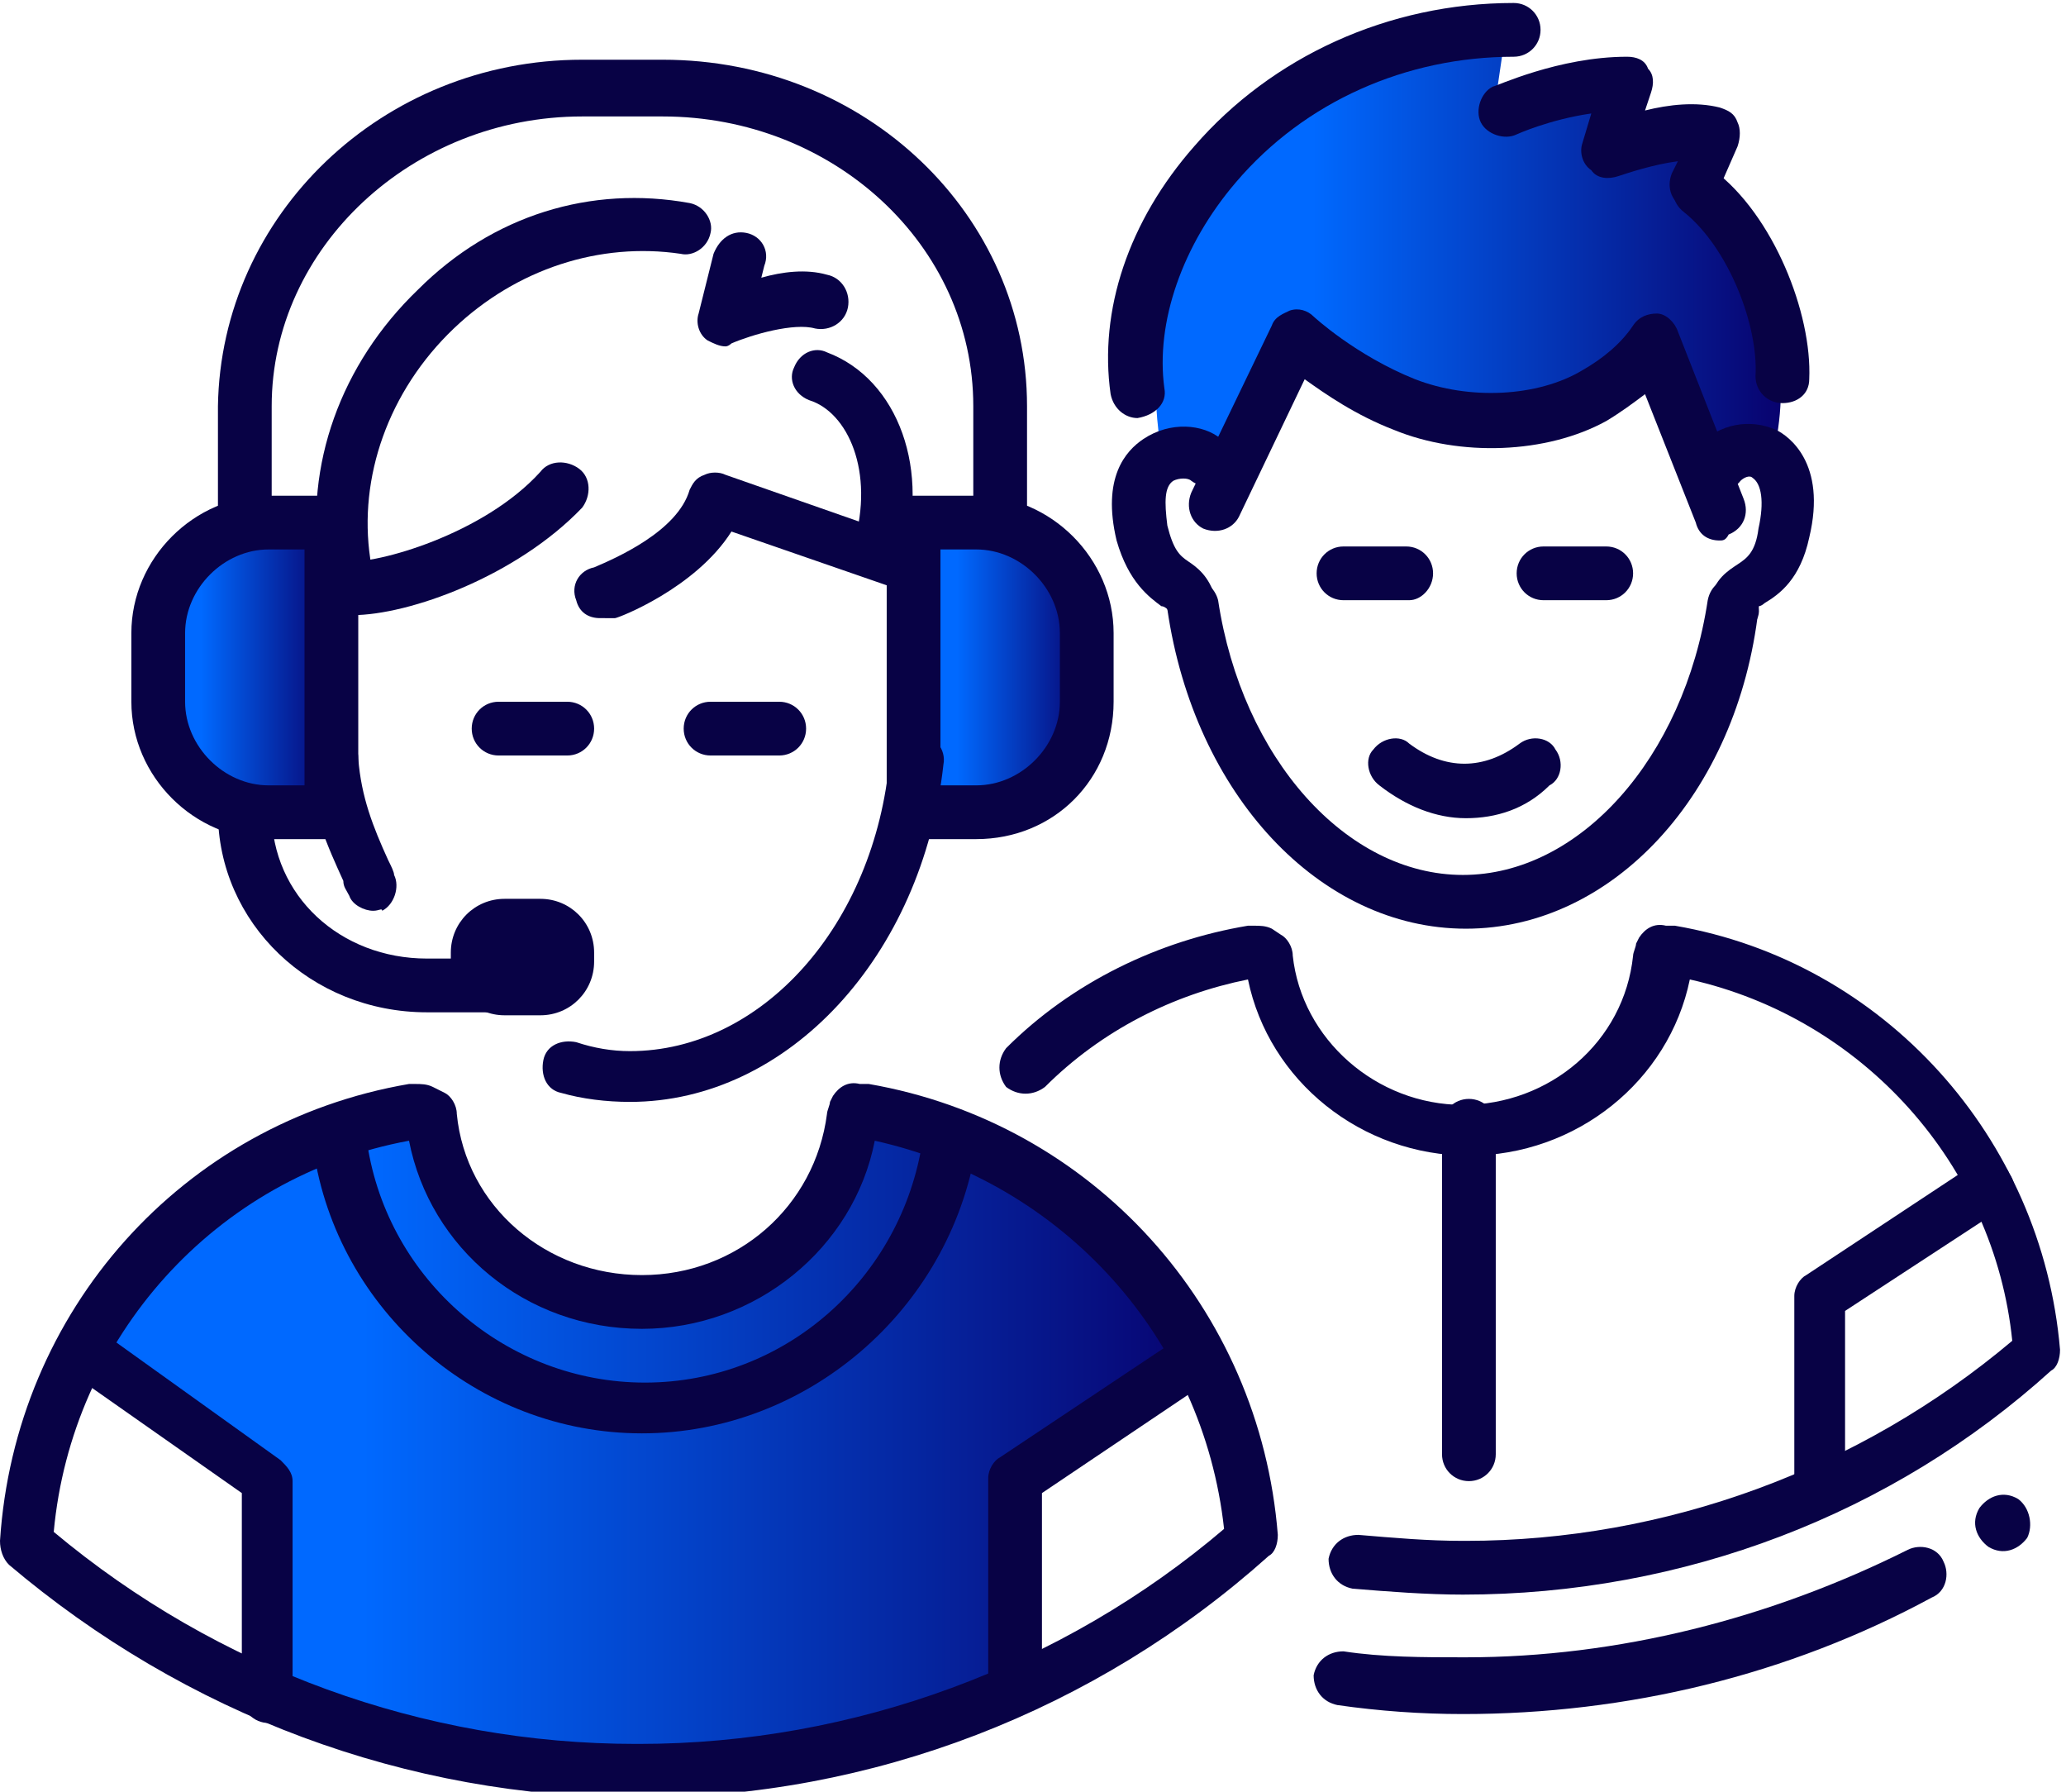 <?xml version="1.0" encoding="utf-8"?>
<!-- Generator: Adobe Illustrator 22.1.0, SVG Export Plug-In . SVG Version: 6.00 Build 0)  -->
<svg version="1.1" id="Layer_1" xmlns="http://www.w3.org/2000/svg" xmlns:xlink="http://www.w3.org/1999/xlink" x="0px" y="0px"
	 viewBox="0 0 69.2 60" style="enable-background:new 0 0 69.2 60;" xml:space="preserve">
<style type="text/css">
	.st0{fill:url(#SVGID_1_);}
	.st1{fill:url(#SVGID_2_);}
	.st2{fill:url(#SVGID_3_);}
	.st3{fill:url(#SVGID_4_);}
	.st4{fill:#080245;}
</style>
<g>
	<g>
		
			<linearGradient id="SVGID_1_" gradientUnits="userSpaceOnUse" x1="38.737" y1="53.8" x2="59.682" y2="53.8" gradientTransform="matrix(1 0 0 -1 0 62)">
			<stop  offset="0.25" style="stop-color:#0069FF"/>
			<stop  offset="1" style="stop-color:#08026E"/>
		</linearGradient>
		<path class="st0" d="M39,15.6c0,0-3.2-12.5,11.5-15L50,4l4.5-1.3l-0.6,2.7l3.7-0.9L57,6.4c0,0,3.8,3.7,2.3,9.2l-2.2,0.1l-1.9-4.1
			c0,0-4.5,5.6-11.8,0l-2.5,4.2L39,15.6z"/>
		
			<linearGradient id="SVGID_2_" gradientUnits="userSpaceOnUse" x1="30.6" y1="39.65" x2="36.445" y2="39.65" gradientTransform="matrix(1 0 0 -1 0 62)">
			<stop  offset="0.25" style="stop-color:#0069FF"/>
			<stop  offset="1" style="stop-color:#08026E"/>
		</linearGradient>
		<path class="st1" d="M36.4,23.2v-1.7c0-2.2-1.8-4-4-4h-1.8v9.7h1.8C34.6,27.2,36.4,25.4,36.4,23.2z"/>
		
			<linearGradient id="SVGID_3_" gradientUnits="userSpaceOnUse" x1="5.275" y1="39.65" x2="11.12" y2="39.65" gradientTransform="matrix(1 0 0 -1 0 62)">
			<stop  offset="0.25" style="stop-color:#0069FF"/>
			<stop  offset="1" style="stop-color:#08026E"/>
		</linearGradient>
		<path class="st2" d="M9.3,27.2h1.8v-9.7H9.3c-2.2,0-4,1.8-4,4v1.7C5.3,25.4,7.1,27.2,9.3,27.2z"/>
		
			<linearGradient id="SVGID_4_" gradientUnits="userSpaceOnUse" x1="2.7" y1="13.641" x2="40.517" y2="13.641" gradientTransform="matrix(1 0 0 -1 0 62)">
			<stop  offset="0.25" style="stop-color:#0069FF"/>
			<stop  offset="1" style="stop-color:#08026E"/>
		</linearGradient>
		<path class="st3" d="M2.7,45.4c0,0,3.7-7.3,11.2-8.2c0,0,8.5,14.9,14.9,0c0,0,8.2,1.9,11.8,8.2l-6.4,4.2l0.1,6.6
			c0,0-6,3.6-12.8,3.3S9.1,57.4,9.1,57.4L9,49.5L2.7,45.4z"/>
	</g>
	<g>
		<path class="st4" d="M67.9,51.5c-0.3,0.4-0.8,0.6-1.3,0.3c-0.4-0.3-0.6-0.8-0.3-1.3c0.3-0.4,0.8-0.6,1.3-0.3
			C68,50.5,68.1,51.1,67.9,51.5z"/>
		<g>
			<path class="st4" d="M9,57.7c-0.5,0-0.9-0.4-0.9-0.9V50l-5.7-4c-0.4-0.3-0.5-0.8-0.2-1.2s0.8-0.5,1.2-0.2l6,4.3
				c0.2,0.2,0.4,0.4,0.4,0.7v7.2C9.9,57.3,9.5,57.7,9,57.7z"/>
		</g>
		<g>
			<path class="st4" d="M34,57.3c-0.5,0-0.9-0.4-0.9-0.9v-6.9c0-0.3,0.2-0.6,0.4-0.7l6-4c0.4-0.3,1-0.2,1.2,0.3
				c0.3,0.4,0.2,1-0.3,1.2L34.9,50v6.4C34.9,56.9,34.5,57.3,34,57.3z"/>
		</g>
		<g>
			<path class="st4" d="M21.4,60.2L21.4,60.2c-7.8,0-15.2-2.8-21.1-7.8C0.1,52.2,0,51.9,0,51.6c0.5-7.7,6.1-14,13.7-15.3l0,0
				c0,0,0,0,0.1,0h0.1c0.2,0,0.4,0,0.6,0.1l0.4,0.2c0.2,0.1,0.4,0.4,0.4,0.7c0.3,3.1,3,5.4,6.2,5.4s5.8-2.3,6.2-5.4
				c0-0.1,0.1-0.3,0.1-0.4l0.1-0.2c0.2-0.3,0.5-0.5,0.9-0.4c0.1,0,0.2,0,0.2,0s0,0,0.1,0c7.5,1.3,13.1,7.5,13.7,15.1
				c0,0.3-0.1,0.6-0.3,0.7C36.7,57.3,29.2,60.2,21.4,60.2z M1.8,51.3c5.5,4.6,12.4,7.1,19.5,7.1h0.1c7.2,0,14.2-2.6,19.6-7.2
				c-0.7-6.4-5.4-11.6-11.7-13c-0.7,3.6-4,6.3-7.8,6.3c-3.9,0-7.1-2.7-7.8-6.3C7.2,39.4,2.4,44.8,1.8,51.3z"/>
		</g>
		<g>
			<path class="st4" d="M33.5,18.4c-0.5,0-0.9-0.4-0.9-0.9v-3.9c0-5.4-4.7-9.7-10.4-9.7h-2.7c-5.7,0-10.4,4.4-10.4,9.7v3.8
				c0,0.5-0.4,0.9-0.9,0.9s-0.9-0.4-0.9-0.9v-3.8C7.4,7.2,12.8,2,19.5,2h2.7C29,2,34.4,7.2,34.4,13.6v3.9C34.4,18,34,18.4,33.5,18.4
				z"/>
		</g>
		<g>
			<path class="st4" d="M11.8,20.6c-0.1,0-0.3,0-0.4,0c-0.5-0.1-0.8-0.5-0.8-1c0.1-0.5,0.5-0.8,1-0.8c1,0.1,4.6-0.9,6.5-3
				c0.3-0.4,0.9-0.4,1.3-0.1s0.4,0.9,0.1,1.3C17.3,19.3,13.7,20.6,11.8,20.6z"/>
		</g>
		<g>
			<path class="st4" d="M21.1,36.9c-0.8,0-1.6-0.1-2.3-0.3c-0.5-0.1-0.7-0.6-0.6-1.1s0.6-0.7,1.1-0.6c0.6,0.2,1.2,0.3,1.8,0.3
				c4.4,0,8.2-4.2,8.7-9.8c0-0.5,0.5-0.8,1-0.8s0.9,0.5,0.8,1C30.9,32,26.4,36.9,21.1,36.9z"/>
		</g>
		<g>
			<path class="st4" d="M12.5,30.5c-0.3,0-0.7-0.2-0.8-0.5c-0.1-0.2-0.2-0.3-0.2-0.5c-0.5-1.1-1.1-2.4-1.2-4c0-0.5,0.3-0.9,0.8-0.9
				s0.9,0.3,0.9,0.8c0.1,1.3,0.5,2.3,1,3.4c0.1,0.2,0.2,0.4,0.2,0.5c0.2,0.4,0,1-0.4,1.2C12.8,30.4,12.7,30.5,12.5,30.5z"/>
		</g>
		<g>
			<path class="st4" d="M19,25.3h-2.3c-0.5,0-0.9-0.4-0.9-0.9s0.4-0.9,0.9-0.9H19c0.5,0,0.9,0.4,0.9,0.9S19.5,25.3,19,25.3z"/>
		</g>
		<g>
			<path class="st4" d="M26.1,25.3h-2.3c-0.5,0-0.9-0.4-0.9-0.9s0.4-0.9,0.9-0.9h2.3c0.5,0,0.9,0.4,0.9,0.9S26.6,25.3,26.1,25.3z"/>
		</g>
		<g>
			<path class="st4" d="M32.7,28.1h-2.1c-0.5,0-0.9-0.4-0.9-0.9v-9.7c0-0.5,0.4-0.9,0.9-0.9h2.1c2.5,0,4.6,2.1,4.6,4.6v2.3
				C37.3,26.1,35.3,28.1,32.7,28.1z M31.5,26.3h1.2c1.5,0,2.8-1.3,2.8-2.8v-2.3c0-1.5-1.3-2.8-2.8-2.8h-1.2V26.3z"/>
		</g>
		<g>
			<path class="st4" d="M11.2,28.1H9c-2.5,0-4.6-2.1-4.6-4.6v-2.3c0-2.5,2.1-4.6,4.6-4.6h2.1c0.5,0,0.9,0.4,0.9,0.9v9.7
				C12.1,27.7,11.7,28.1,11.2,28.1z M9,18.4c-1.5,0-2.8,1.3-2.8,2.8v2.3c0,1.5,1.3,2.8,2.8,2.8h1.2v-7.9C10.2,18.4,9,18.4,9,18.4z"
				/>
		</g>
		<g>
			<path class="st4" d="M17,33.9h-2.7c-3.9,0-7-3-7-6.7c0-0.5,0.4-0.9,0.9-0.9s0.9,0.4,0.9,0.9c0,2.8,2.3,4.9,5.2,4.9H17
				c0.5,0,0.9,0.4,0.9,0.9C17.9,33.5,17.5,33.9,17,33.9z"/>
		</g>
		<path class="st4" d="M18.1,30.1h-1.2c-1,0-1.8,0.8-1.8,1.8v0.3c0,1,0.8,1.8,1.8,1.8h1.2c1,0,1.8-0.8,1.8-1.8v-0.3
			C19.9,30.9,19.1,30.1,18.1,30.1z"/>
		<g>
			<path class="st4" d="M20.1,20.7c-0.4,0-0.7-0.2-0.8-0.6c-0.2-0.5,0.1-1,0.6-1.1c0.7-0.3,2.8-1.2,3.2-2.6c0.1-0.2,0.2-0.4,0.5-0.5
				c0.2-0.1,0.5-0.1,0.7,0l6,2.1c0.5,0.2,0.7,0.7,0.5,1.1c-0.2,0.5-0.7,0.7-1.1,0.5l-5.2-1.8c-1.2,1.9-3.8,2.9-3.9,2.9
				C20.3,20.7,20.2,20.7,20.1,20.7z"/>
		</g>
		<g>
			<path class="st4" d="M29.5,19.3c-0.1,0-0.2,0-0.3,0c-0.5-0.1-0.7-0.6-0.6-1.1c0.7-2.4-0.2-4.4-1.5-4.8c-0.5-0.2-0.7-0.7-0.5-1.1
				c0.2-0.5,0.7-0.7,1.1-0.5c2.4,0.9,3.5,4,2.5,7C30.2,19.1,29.8,19.3,29.5,19.3z"/>
		</g>
		<g>
			<path class="st4" d="M11.6,19.7c-0.4,0-0.8-0.3-0.9-0.8c-0.5-3.3,0.7-6.7,3.3-9.2c2.5-2.5,5.8-3.5,9.1-2.9c0.5,0.1,0.8,0.6,0.7,1
				c-0.1,0.5-0.6,0.8-1,0.7C20.1,8.1,17.3,9,15.2,11c-2.2,2.1-3.2,5-2.8,7.7C12.5,19.2,12.1,19.6,11.6,19.7
				C11.6,19.7,11.6,19.7,11.6,19.7z"/>
		</g>
		<g>
			<path class="st4" d="M24.3,11.6c-0.2,0-0.4-0.1-0.6-0.2c-0.3-0.2-0.4-0.6-0.3-0.9l0.5-2C24.1,8,24.5,7.7,25,7.8
				c0.5,0.1,0.8,0.6,0.6,1.1l-0.1,0.4C26.2,9.1,27,9,27.7,9.2c0.5,0.1,0.8,0.6,0.7,1.1c-0.1,0.5-0.6,0.8-1.1,0.7
				c-0.7-0.2-2.1,0.2-2.8,0.5C24.5,11.5,24.4,11.6,24.3,11.6z"/>
		</g>
		<g>
			<g>
				<path class="st4" d="M61,50.7c-0.5,0-0.9-0.4-0.9-0.9v-6.4c0-0.3,0.2-0.6,0.4-0.7l5.6-3.7c0.4-0.3,1-0.2,1.2,0.3
					c0.3,0.4,0.2,1-0.3,1.2l-5.2,3.4v5.9C61.8,50.3,61.4,50.7,61,50.7z"/>
			</g>
			<g>
				<path class="st4" d="M49,57.4c-1.4,0-2.8-0.1-4.2-0.3c-0.5-0.1-0.8-0.5-0.8-1c0.1-0.5,0.5-0.8,1-0.8c1.3,0.2,2.7,0.2,4,0.2h0.1
					c5.1,0,10.2-1.3,14.8-3.6c0.4-0.2,1-0.1,1.2,0.4c0.2,0.4,0.1,1-0.4,1.2C59.9,56.1,54.5,57.4,49,57.4L49,57.4z"/>
			</g>
			<g>
				<path class="st4" d="M49,53.4c-1.2,0-2.5-0.1-3.7-0.2c-0.5-0.1-0.8-0.5-0.8-1c0.1-0.5,0.5-0.8,1-0.8c1.2,0.1,2.3,0.2,3.5,0.2
					h0.1c6.7,0,13.2-2.4,18.3-6.7c-0.6-5.9-5-10.8-10.8-12.1c-0.7,3.4-3.8,5.9-7.4,5.9c-3.6,0-6.7-2.5-7.4-5.9
					c-2.5,0.5-4.9,1.7-6.8,3.6c-0.4,0.3-0.9,0.3-1.3,0c-0.3-0.4-0.3-0.9,0-1.3c2.2-2.2,5.1-3.6,8.1-4.1h0.1H42c0.2,0,0.4,0,0.6,0.1
					l0.3,0.2c0.2,0.1,0.4,0.4,0.4,0.7c0.3,2.8,2.8,5,5.7,5s5.4-2.1,5.7-5c0-0.1,0.1-0.3,0.1-0.4l0.1-0.2c0.2-0.3,0.5-0.5,0.9-0.4
					c0.1,0,0.2,0,0.2,0s0,0,0.1,0c7,1.2,12.3,7.1,12.9,14.2c0,0.3-0.1,0.6-0.3,0.7C63.4,50.7,56.4,53.4,49,53.4L49,53.4z"/>
			</g>
			<g>
				<path class="st4" d="M57.6,18.1c-0.4,0-0.7-0.2-0.8-0.6l-1.7-4.3c-0.4,0.3-0.8,0.6-1.3,0.9c-2,1.1-4.9,1.2-7.1,0.3
					c-1.3-0.5-2.3-1.2-3-1.7l-2.2,4.6c-0.2,0.4-0.7,0.6-1.2,0.4c-0.4-0.2-0.6-0.7-0.4-1.2l2.7-5.6c0.1-0.3,0.4-0.4,0.6-0.5
					c0.3-0.1,0.6,0,0.8,0.2c0,0,1.4,1.3,3.4,2.1c1.8,0.7,4.1,0.6,5.6-0.3c0.7-0.4,1.3-0.9,1.7-1.5c0.2-0.3,0.5-0.4,0.8-0.4
					s0.6,0.3,0.7,0.6l2.2,5.6c0.2,0.5,0,1-0.5,1.2C57.8,18.1,57.7,18.1,57.6,18.1z"/>
			</g>
			<g>
				<path class="st4" d="M40,21.1c-0.4,0-0.8-0.3-0.9-0.7c0,0-0.1-0.1-0.2-0.1c-0.4-0.3-1.1-0.8-1.5-2.2c-0.5-2.1,0.3-3,0.9-3.4
					c0.9-0.6,2-0.5,2.6,0c0.4,0.3,0.5,0.8,0.2,1.2c-0.3,0.4-0.8,0.5-1.2,0.2c-0.1-0.1-0.4-0.1-0.6,0c-0.3,0.2-0.3,0.7-0.2,1.5
					c0.2,0.8,0.4,1,0.7,1.2s0.7,0.5,0.9,1.2c0.1,0.5-0.2,0.9-0.7,1C40.1,21.1,40,21.1,40,21.1z"/>
			</g>
			<g>
				<path class="st4" d="M58.2,21.1c-0.1,0-0.1,0-0.2,0c-0.5-0.1-0.8-0.6-0.7-1c0.1-0.7,0.6-1,0.9-1.2c0.3-0.2,0.6-0.4,0.7-1.2
					c0.2-0.9,0.1-1.5-0.2-1.7c-0.1-0.1-0.3,0-0.4,0.1c-0.3,0.4-0.9,0.4-1.3,0.1c-0.4-0.3-0.4-0.9-0.1-1.3c0.7-0.7,1.7-0.9,2.6-0.5
					c0.4,0.2,1.7,1.1,1.1,3.6c-0.3,1.4-1,1.9-1.5,2.2c0,0-0.1,0.1-0.2,0.1C59,20.8,58.6,21.1,58.2,21.1z"/>
			</g>
			<g>
				<path class="st4" d="M49.1,31.1c-4.9,0-9.1-4.5-10-10.7c-0.1-0.5,0.3-0.9,0.7-1c0.5-0.1,0.9,0.3,1,0.7c0.8,5.3,4.3,9.2,8.2,9.2
					s7.4-3.9,8.2-9.2c0.1-0.5,0.5-0.8,1-0.7c0.5,0.1,0.8,0.5,0.7,1C58.2,26.6,54,31.1,49.1,31.1z"/>
			</g>
			<g>
				<path class="st4" d="M47.2,20.1H45c-0.5,0-0.9-0.4-0.9-0.9s0.4-0.9,0.9-0.9h2.1c0.5,0,0.9,0.4,0.9,0.9S47.6,20.1,47.2,20.1z"/>
			</g>
			<g>
				<path class="st4" d="M53.8,20.1h-2.1c-0.5,0-0.9-0.4-0.9-0.9s0.4-0.9,0.9-0.9h2.1c0.5,0,0.9,0.4,0.9,0.9S54.3,20.1,53.8,20.1z"
					/>
			</g>
			<g>
				<path class="st4" d="M49.1,27.4c-1,0-2-0.4-2.9-1.1c-0.4-0.3-0.5-0.9-0.2-1.2c0.3-0.4,0.9-0.5,1.2-0.2c1.2,0.9,2.5,0.9,3.7,0
					c0.4-0.3,1-0.2,1.2,0.2c0.3,0.4,0.2,1-0.2,1.2C51.1,27.1,50.1,27.4,49.1,27.4z"/>
			</g>
			<g>
				<path class="st4" d="M59.7,13.5L59.7,13.5c-0.5,0-0.9-0.4-0.9-0.9c0.1-1.7-0.9-4.3-2.4-5.5c-0.4-0.3-0.5-0.9-0.2-1.2
					c0.3-0.4,0.8-0.5,1.2-0.2c2,1.5,3.3,4.8,3.2,7C60.6,13.2,60.2,13.5,59.7,13.5z"/>
			</g>
			<g>
				<path class="st4" d="M38.1,14c-0.4,0-0.8-0.3-0.9-0.8c-0.4-2.8,0.6-5.8,2.8-8.3c2.6-3,6.5-4.8,10.7-4.8c0.5,0,0.9,0.4,0.9,0.9
					s-0.4,0.9-0.9,0.9c-3.6,0-7,1.5-9.3,4.2c-1.8,2.1-2.7,4.7-2.4,6.9C39.1,13.5,38.7,13.9,38.1,14C38.2,14,38.2,14,38.1,14z"/>
			</g>
			<g>
				<path class="st4" d="M56.8,7.1c-0.1,0-0.2,0-0.3-0.1C56,6.8,55.8,6.3,56,5.8l0.2-0.4c-0.8,0.1-1.7,0.4-2,0.5S53.5,6,53.3,5.7
					C53,5.5,52.9,5.1,53,4.8l0.3-1c-1.4,0.2-2.5,0.7-2.5,0.7c-0.4,0.2-1,0-1.2-0.4s0-1,0.4-1.2c0.1,0,2.2-1,4.5-1
					c0.3,0,0.6,0.1,0.7,0.4c0.2,0.2,0.2,0.5,0.1,0.8l-0.2,0.6c0.8-0.2,1.7-0.3,2.5-0.1c0.3,0.1,0.5,0.2,0.6,0.5
					c0.1,0.2,0.1,0.5,0,0.8l-0.7,1.6C57.5,6.9,57.2,7.1,56.8,7.1z"/>
			</g>
		</g>
		<g>
			<path class="st4" d="M21.5,48c-5.5,0-10.2-4.1-11-9.5c-0.1-0.5,0.3-0.9,0.8-1s0.9,0.3,1,0.8c0.7,4.6,4.7,8,9.3,8
				c4.7,0,8.6-3.5,9.3-8.1c0.1-0.5,0.5-0.8,1-0.8c0.5,0.1,0.8,0.5,0.8,1C31.8,43.9,27,48,21.5,48z"/>
		</g>
		<g>
			<path class="st4" d="M49.2,49.6c-0.5,0-0.9-0.4-0.9-0.9v-11c0-0.5,0.4-0.9,0.9-0.9s0.9,0.4,0.9,0.9v11
				C50.1,49.2,49.7,49.6,49.2,49.6z"/>
		</g>
	</g>
</g>
</svg>
